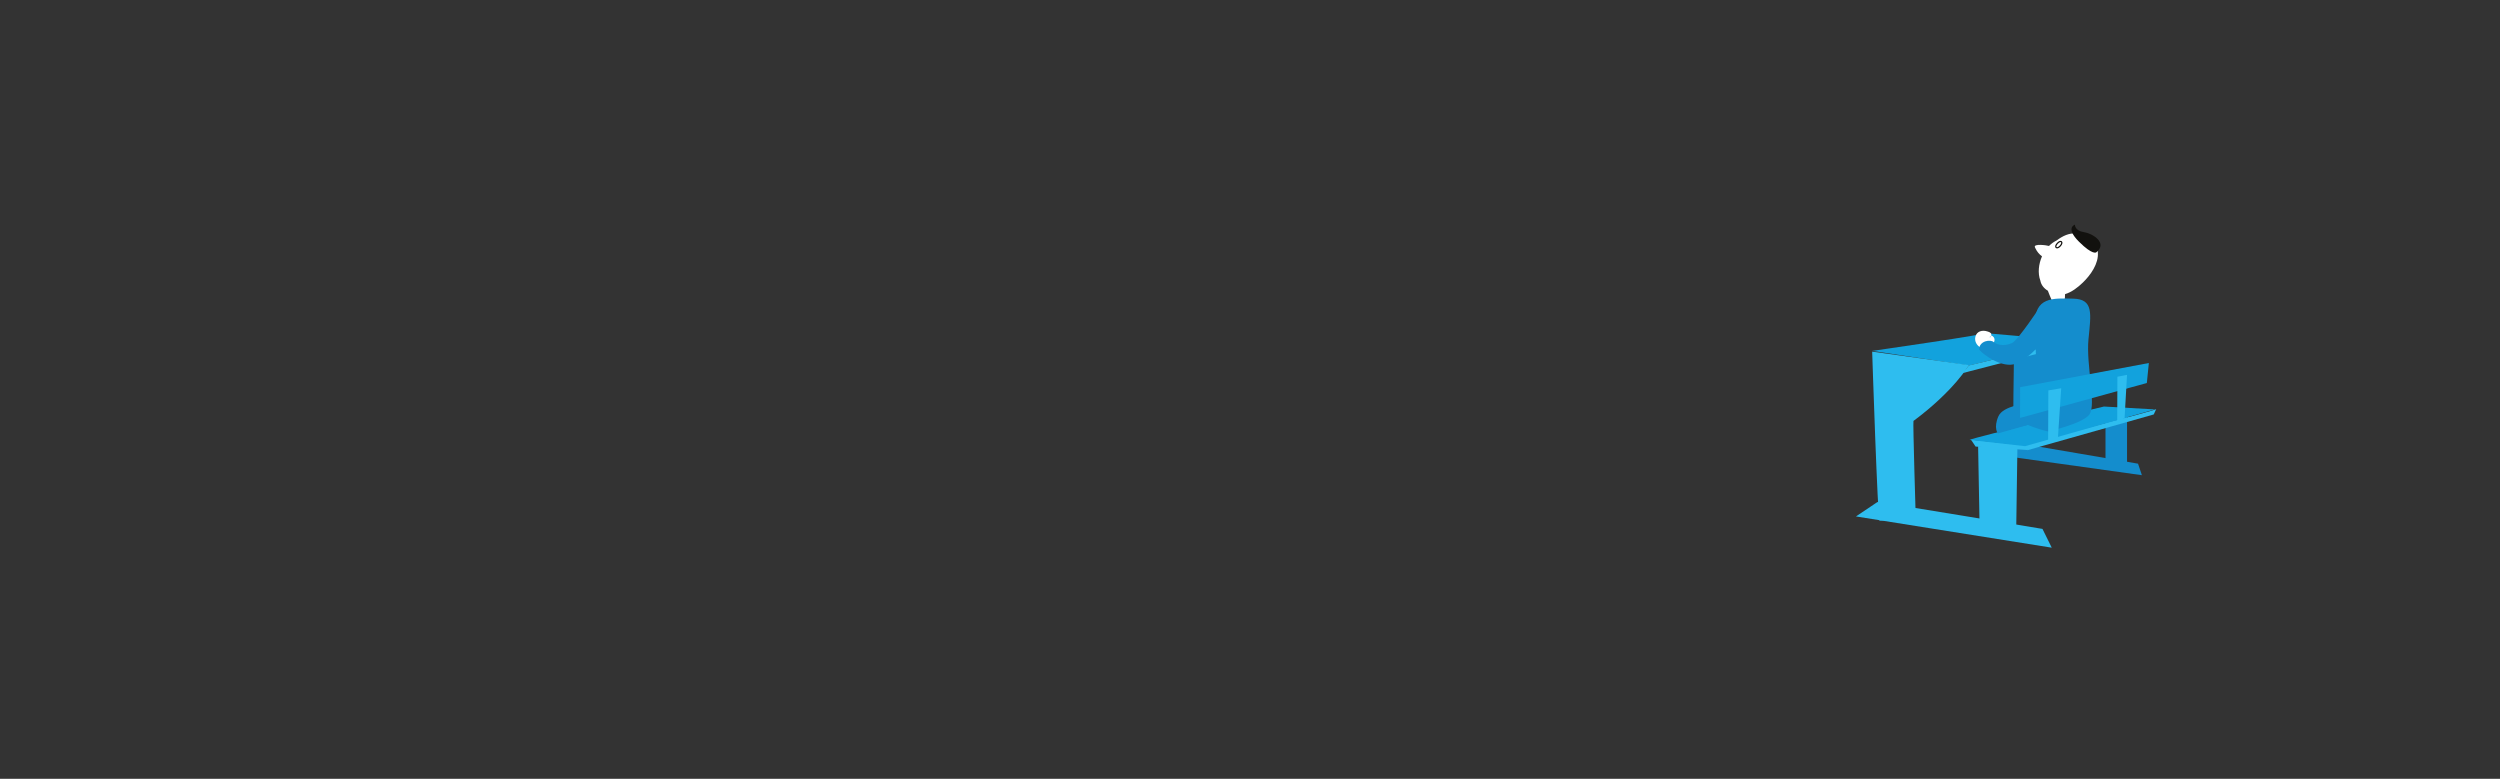 <?xml version="1.0" encoding="utf-8"?>
<!-- Generator: Adobe Illustrator 16.0.4, SVG Export Plug-In . SVG Version: 6.00 Build 0)  -->
<!DOCTYPE svg PUBLIC "-//W3C//DTD SVG 1.1//EN" "http://www.w3.org/Graphics/SVG/1.1/DTD/svg11.dtd">
<svg version="1.1" id="Layer_1" xmlns="http://www.w3.org/2000/svg" xmlns:xlink="http://www.w3.org/1999/xlink" x="0px" y="0px"
	 width="1774.997px" height="552.96px" viewBox="0 0 1774.997 552.96" enable-background="new 0 0 1774.997 552.96"
	 xml:space="preserve">
<rect x="0" y="0" width="1774.997" height="552.96" fill="#333333" stroke="none"/>
<g>
	<path fill="#12A2DD" d="M1329.239,249.146c-0.171-0.002,87.596-12.547,79.21-12.711l61.436,5.296l-72.021,17.828L1329.239,249.146z
		"/>
	<rect x="1317.736" y="236.436" fill="none" width="213.27" height="152.408"/>
	<path fill="#FFFFFF" d="M1413.955,238.199c-0.113-0.053-0.247-0.057-0.373-0.029c0.141-0.225,0.24-0.478,0.237-0.799
		c-0.013-1.248-1.79-1.722-2.723-2.037c-3.52-1.192-7.615-0.251-8.57,3.713c-1.627,6.76,7.693,11.893,11.66,5.969
		C1416.395,243.057,1417.217,239.732,1413.955,238.199z M1413.192,238.785c0.09,0.229,0.142,0.452,0.173,0.672
		c-0.194-0.141-0.479-0.171-0.682,0.027c-0.031,0.033-0.067,0.059-0.1,0.092c0.117-0.353,0.353-0.621,0.588-0.887
		C1413.178,238.721,1413.18,238.752,1413.192,238.785z"/>
	<rect x="1494.9" y="292.816" fill="#148DCD" width="15.286" height="40.527"/>
	<path fill="#148DCD" d="M1431.725,314.532c4.755,0.599,86.278,14.683,86.278,14.683l2.74,8.171l-97.525-13.642L1431.725,314.532z"
		/>
	<path fill="#2EBDEF" d="M1329.24,249.65c0,0,3.913,120.038,5.227,120.016c1.311-0.022,25.734-1.297,25.734-1.297
		s-2.13-69.137-1.641-69.5c28.912-21.458,39.366-39.642,39.366-39.642S1334.937,250.385,1329.24,249.65"/>
	<path fill="#148DCD" d="M1429.999,245.345c4.229,0.546,36.136-2.285,36.136-2.285s-17.725,23.406-18.703,21.388
		c-0.197-0.406-0.154,54.309-0.154,54.309s-16.507-1.956-17.48-1.938C1428.822,316.834,1429.999,245.345,1429.999,245.345"/>
	<path fill="#2EBDEF" d="M1332.969,356.443c6.766,0.725,117.181,19.073,117.181,19.073l6.591,13.331l-139.01-22.18L1332.969,356.443
		z"/>
	<polyline fill="#2EBDEF" points="1404.457,316.791 1405.493,373.012 1431.541,373.696 1432.373,316.844 	"/>
	<polygon fill="#2EBDEF" points="1465.634,246.19 1393.499,264.892 1397.854,259.473 1466.949,242.793 	"/>
	<path fill="#2EBDEF" d="M1530.968,290.326l-1.812,3.934l-89.716,25.402c0,0-1.931-3.705-1.2-4.462
		C1438.97,314.443,1533.133,291.093,1530.968,290.326"/>
	<polygon fill="#2EBDEF" points="1399.408,312.175 1402.662,317.065 1439.315,319.493 1439.01,316.275 	"/>
	<path fill="#12A2DD" d="M1398.363,312.348c4.332-2.175,95.453-23.713,95.453-23.713l36.086,2.048l-92.104,26.106L1398.363,312.348z
		"/>
	<path fill="#FFFFFF" d="M1489.461,179.117c-0.663-7.38-5.78-13.732-13.503-13.271c-0.246,0.014-0.49,0.049-0.735,0.074
		c-0.232-0.041-0.465-0.086-0.698-0.111c-5.505-0.609-10.14,1.812-14.365,4.949c-1.922,0.936-3.741,2.223-5.384,3.874
		c-1.843-0.585-11.073-1.721-10.012,0.847c0.088,0.21,0.185,0.409,0.277,0.611c-0.005,0.002-0.01,0.006-0.016,0.008
		c0.023,0.043,0.052,0.08,0.074,0.122c1.131,2.402,2.744,4.36,4.729,5.769c-2.387,5.411-3.162,11.916-1.17,17.278
		c0.55,3.058,2.583,5.518,5.315,7.151c1.983,4.623,2.992,9.62,7.623,12.56c1.367,0.866,3.456,0.058,3.808-1.549
		c0.62-2.833,0.705-5.71,0.785-8.589c4.764-1.425,9.061-4.777,12.595-8.182C1484.258,195.387,1490.182,187.131,1489.461,179.117z"/>
	<path fill="#12110E" d="M1488.394,179.117c0,0-2.38,2.426-12.335-7.527c-9.955-9.954-2.845-12.088-2.845-12.088
		s-0.354,4.268,6.399,5.333C1486.367,165.901,1496.463,172.78,1488.394,179.117z"/>
	<path fill="#148DCD" d="M1454.018,306.326c0,0,24.53-5.333,29.507-12.088c4.977-6.754-2.489-35.195-0.712-53.326
		c1.778-18.131,3.807-28.517-10.77-28.872s-27.624-1.346-27.269,18.563c0.355,19.908,2.843,48.349-1.423,52.614
		s-20.975,4.268-24.529,12.443c-3.556,8.176-0.355,12.087-0.355,12.087l21.33-6.043
		C1439.797,301.705,1446.195,304.548,1454.018,306.326z"/>
	<path fill="#148DCD" d="M1448.76,217.38c0,0-15.979,24.147-20.157,26.13c-6.293,2.986-11.729,0.68-13.118-0.64
		c-2.133-2.026-9.989-1.031-10.345,5.013c-0.075,1.279,11.981,11.447,22.29,11.092c10.31-0.355,22.322-16.284,23.389-16.64
		C1451.884,241.979,1459.781,217.735,1448.76,217.38z"/>
	<polygon fill="#12A2DD" points="1434.301,274.904 1434.235,296.725 1524.251,271.937 1525.68,257.736 	"/>
	<polygon fill="#2EBDEF" points="1454.17,313.218 1454.334,277.167 1463.453,275.66 1461.123,310.941 	"/>
	<polygon fill="#2EBDEF" points="1503.229,298.998 1503.354,267.473 1510.187,266.154 1508.439,297.008 	"/>
	
		<ellipse transform="matrix(0.736 0.677 -0.677 0.736 503.789 -943.718)" fill="none" stroke="#12110E" stroke-width="0.879" stroke-miterlimit="10" cx="1461.506" cy="173.874" rx="1.372" ry="2.777"/>
</g>
<g>
</g>
<g>
</g>
<g>
</g>
<g>
</g>
<g>
</g>
<g>
</g>
</svg>
